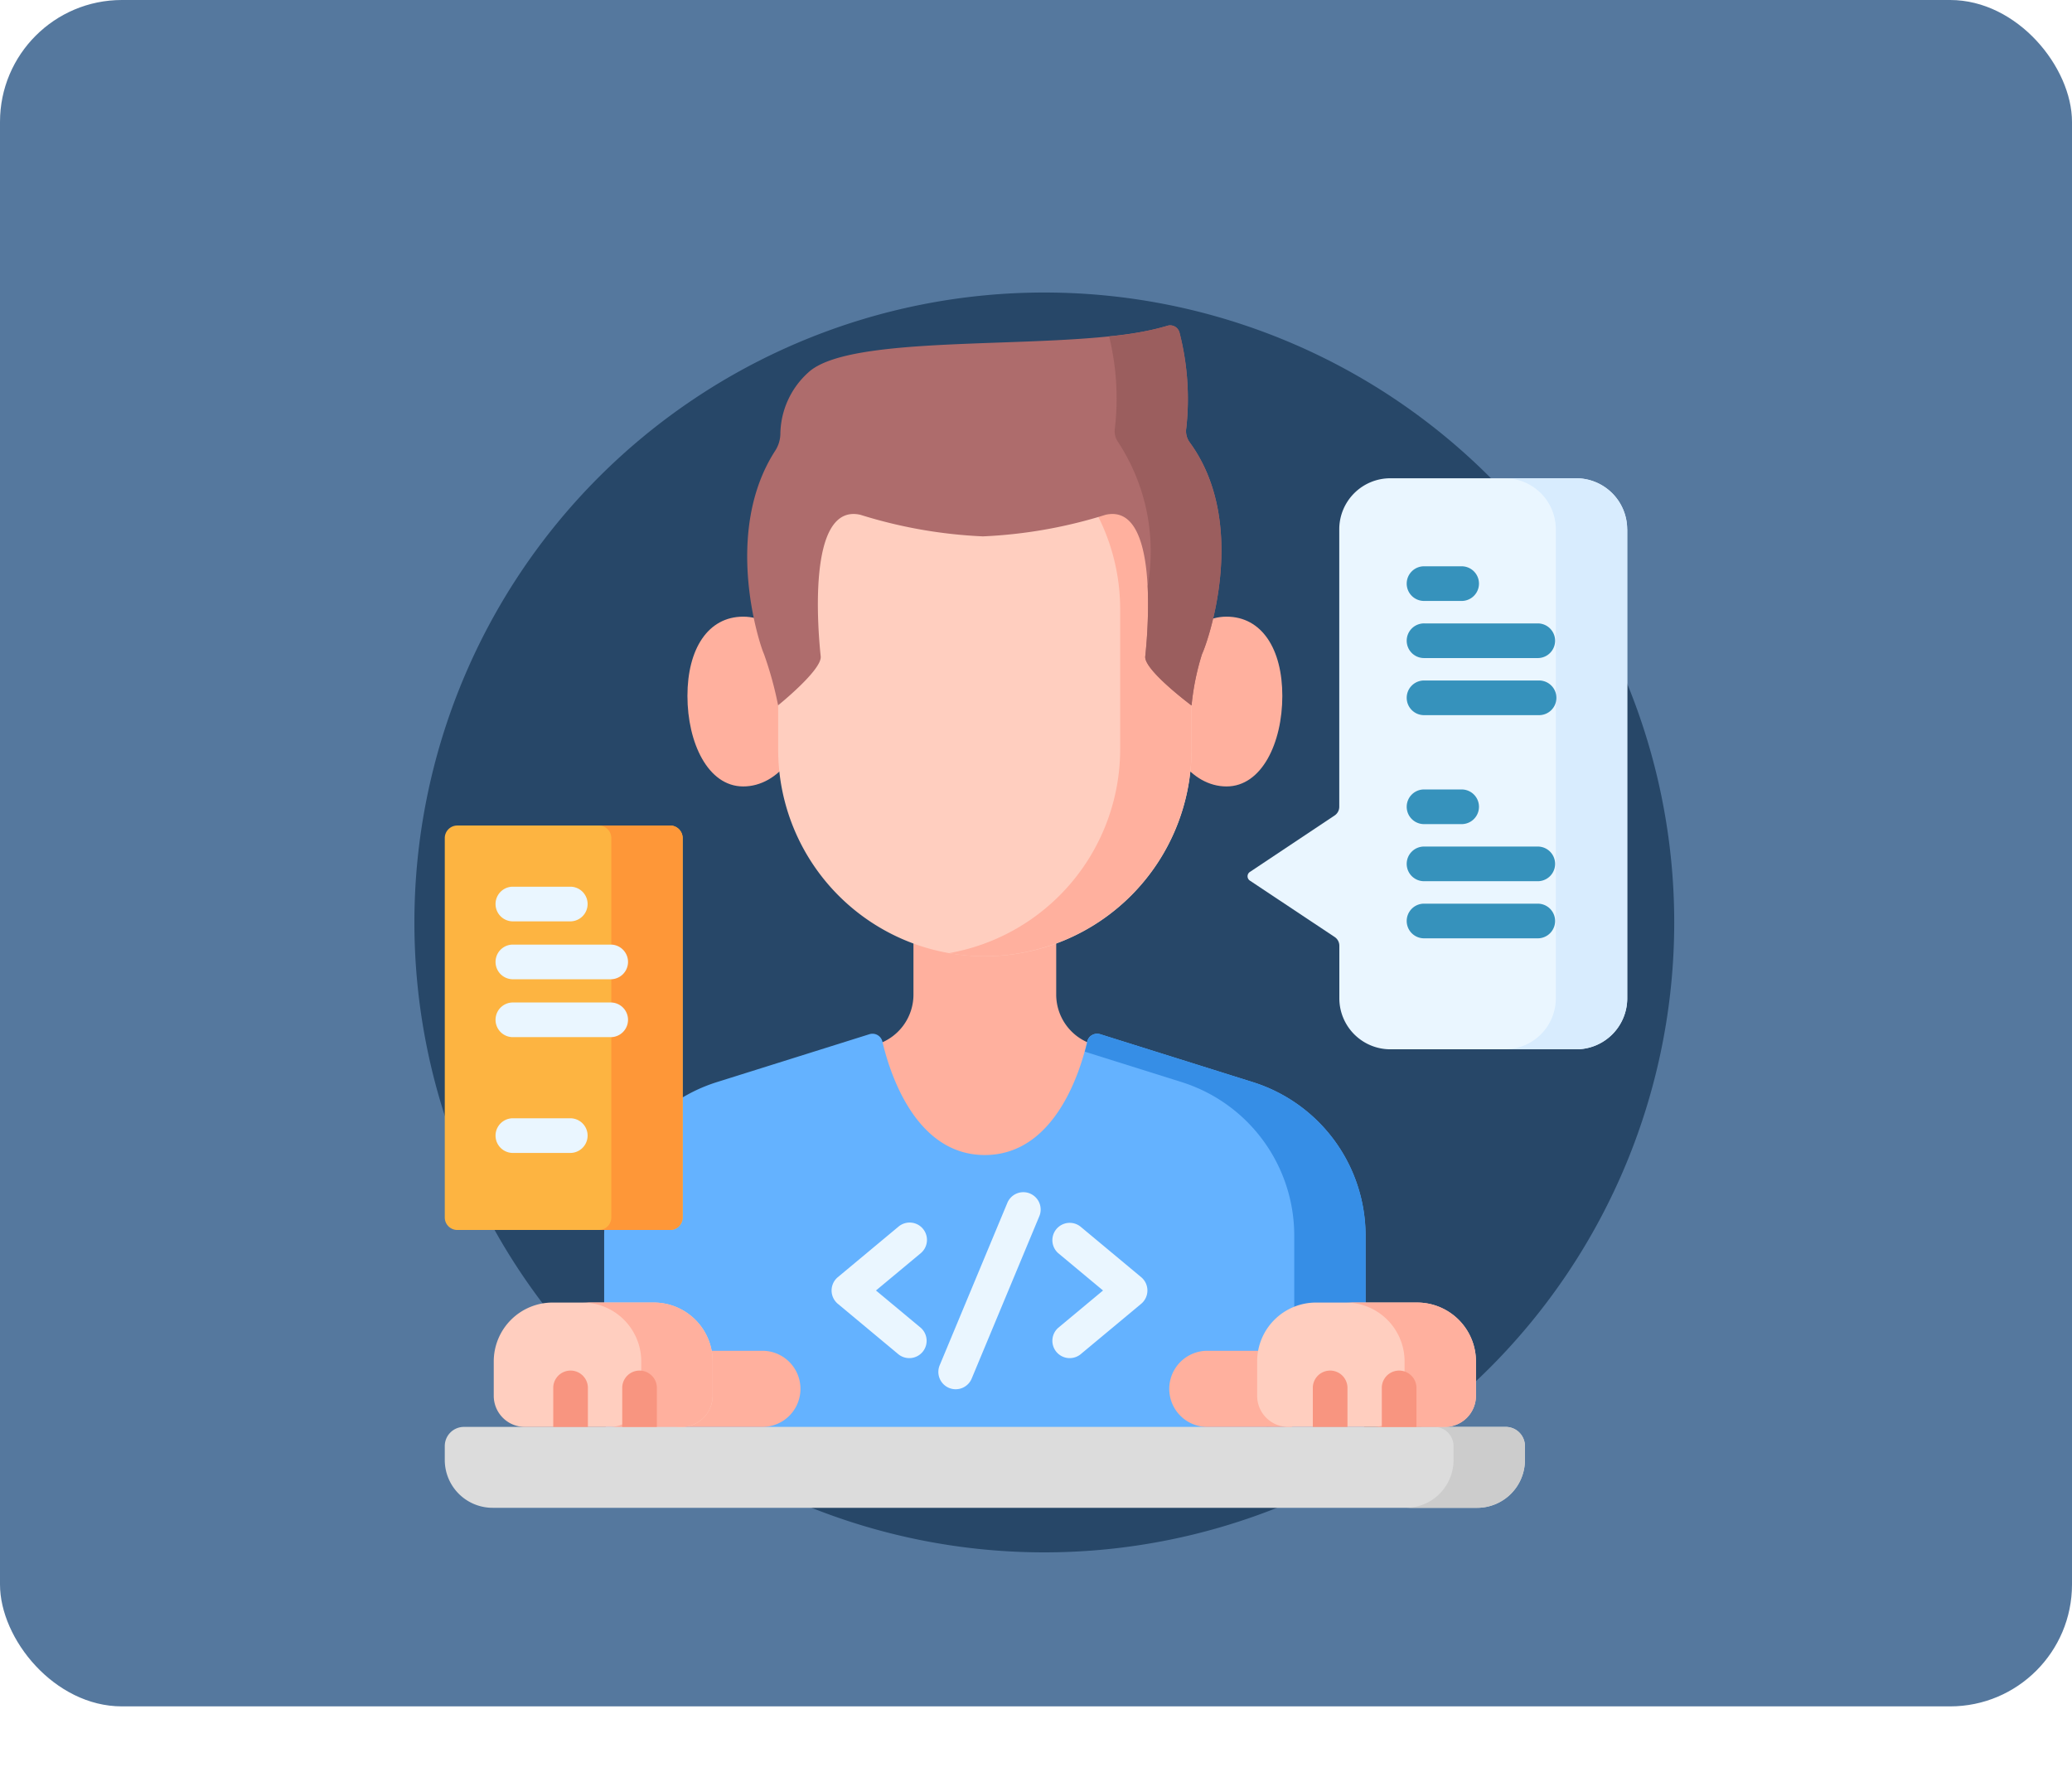 <svg id="Grupo_1022839" data-name="Grupo 1022839" xmlns="http://www.w3.org/2000/svg" xmlns:xlink="http://www.w3.org/1999/xlink" width="85" height="72.683" viewBox="0 0 85 72.683">
  <defs>
    <filter id="Trazado_741789" x="8" y="3" width="69.683" height="69.683" filterUnits="userSpaceOnUse">
      <feOffset dy="3" input="SourceAlpha"/>
      <feGaussianBlur stdDeviation="3" result="blur"/>
      <feFlood flood-opacity="0.161"/>
      <feComposite operator="in" in2="blur"/>
      <feComposite in="SourceGraphic"/>
    </filter>
  </defs>
  <g id="Grupo_1022461" data-name="Grupo 1022461">
    <rect id="Rectángulo_345292" data-name="Rectángulo 345292" width="85" height="70" rx="5" fill="#55789e"/>
    <g id="Grupo_1019762" data-name="Grupo 1019762" transform="translate(17 9)">
      <g id="Grupo_1019745" data-name="Grupo 1019745" transform="translate(0 0)">
        <g id="Grupo_1003705" data-name="Grupo 1003705">
          <g transform="matrix(1, 0, 0, 1, -17, -9)" filter="url(#Trazado_741789)">
            <path id="Trazado_741789-2" data-name="Trazado 741789" d="M25.841,0A25.841,25.841,0,1,1,0,25.841,25.841,25.841,0,0,1,25.841,0Z" transform="translate(17 9)" fill="#274768"/>
          </g>
        </g>
      </g>
    </g>
  </g>
  <g id="programador_5_" data-name="programador (5)" transform="translate(18.246 13.346)">
    <path id="Trazado_734738" data-name="Trazado 734738" d="M104.021,264.667l-5.578-1.6a2.14,2.14,0,0,1-1.552-2.058V258H91.035v3.012a2.14,2.14,0,0,1-1.552,2.058l-5.578,1.6a6.321,6.321,0,0,0-4.582,6.077v5.84H108.6v-5.84A6.321,6.321,0,0,0,104.021,264.667Z" transform="translate(-71.808 -233.558)" fill="#ffb09e"/>
    <g id="Grupo_1019849" data-name="Grupo 1019849" transform="translate(9.955 11.952)">
      <path id="Trazado_734739" data-name="Trazado 734739" d="M109.988,129.628c0,1.923-1.174,3.482-2.621,3.482s-2.289-1.791-2.289-3.714.841-3.251,2.289-3.251S109.988,127.705,109.988,129.628Z" transform="translate(-105.078 -126.146)" fill="#ffb09e"/>
      <path id="Trazado_734740" data-name="Trazado 734740" d="M310.8,129.628c0,1.923,1.174,3.482,2.621,3.482s2.289-1.791,2.289-3.714-.841-3.251-2.289-3.251S310.8,127.705,310.8,129.628Z" transform="translate(-291.306 -126.146)" fill="#ffb09e"/>
    </g>
    <path id="Trazado_734741" data-name="Trazado 734741" d="M144.358,47.7V41.935a8.479,8.479,0,1,1,16.958,0v5.738a8.479,8.479,0,0,1-16.958.032Z" transform="translate(-130.681 -30.286)" fill="#ffcebf"/>
    <path id="Trazado_734742" data-name="Trazado 734742" d="M219.722,33.456a8.53,8.53,0,0,0-1.464.126,8.481,8.481,0,0,1,7.015,8.353v5.738a8.5,8.5,0,0,1-7.029,8.368,8.5,8.5,0,0,0,9.957-8.368V41.935a8.479,8.479,0,0,0-8.479-8.479Z" transform="translate(-197.566 -30.286)" fill="#ffb09e"/>
    <path id="Trazado_734749" data-name="Trazado 734749" d="M149.646,13.477a10.273,10.273,0,0,0-.431,2.115s-1.956-1.456-1.9-2.011c.093-.885.605-6.323-1.631-5.809a19.67,19.67,0,0,1-5.026.884,19.663,19.663,0,0,1-5.025-.884c-2.237-.513-1.724,4.924-1.631,5.809.059.554-1.748,2.006-1.748,2.006a14.78,14.78,0,0,0-.582-2.11c-.177-.38-1.7-4.984.462-8.332a1.32,1.32,0,0,0,.213-.685,3.453,3.453,0,0,1,1.15-2.531c1.892-1.746,11.1-.771,14.721-1.911a.393.393,0,0,1,.5.28A10.922,10.922,0,0,1,149,4.213a.776.776,0,0,0,.138.584c2.42,3.3.781,8.1.51,8.68Z" transform="translate(-118.58 0.001)" fill="#ae6c6c"/>
    <g id="Grupo_1019852" data-name="Grupo 1019852" transform="translate(27.252 0)">
      <path id="Trazado_734750" data-name="Trazado 734750" d="M290.947,4.8a.776.776,0,0,1-.138-.584A10.922,10.922,0,0,0,290.536.3a.393.393,0,0,0-.5-.28,12.617,12.617,0,0,1-2.39.435,10.7,10.7,0,0,1,.237,3.761.776.776,0,0,0,.138.584,8.177,8.177,0,0,1,1.207,5.892,19.954,19.954,0,0,1-.1,2.893c-.059.554,1.9,2.011,1.9,2.011a10.272,10.272,0,0,1,.431-2.115c.27-.581,1.909-5.377-.51-8.68Z" transform="translate(-287.644 0)" fill="#9b5e5e"/>
    </g>
    <path id="Trazado_734751" data-name="Trazado 734751" d="M100.255,314.992v7.451a1.171,1.171,0,0,1-1.171,1.171H70.193a1.171,1.171,0,0,1-1.171-1.171v-7.451a6.6,6.6,0,0,1,4.62-6.293l6.261-1.966a.418.418,0,0,1,.533.3c.287,1.239,1.338,4.656,4.2,4.656s3.916-3.416,4.2-4.656a.418.418,0,0,1,.533-.3l6.261,1.966A6.6,6.6,0,0,1,100.255,314.992Z" transform="translate(-62.483 -277.653)" fill="#64b2ff"/>
    <g id="Grupo_1019853" data-name="Grupo 1019853" transform="translate(26.253 29.059)">
      <path id="Trazado_734752" data-name="Trazado 734752" d="M284,308.7l-6.261-1.966a.418.418,0,0,0-.533.3c-.028.12-.063.26-.106.416l3.971,1.247a6.6,6.6,0,0,1,4.62,6.293v7.451c0,.647-.524.4-1.171.4l2.928.771a1.171,1.171,0,0,0,1.171-1.171v-7.451A6.6,6.6,0,0,0,284,308.7Z" transform="translate(-277.096 -306.712)" fill="#368ee6"/>
    </g>
    <path id="Trazado_734753" data-name="Trazado 734753" d="M42.349,480.292H1.962A1.962,1.962,0,0,1,0,478.33v-.571a.786.786,0,0,1,.786-.786h42.74a.786.786,0,0,1,.786.786v.571A1.962,1.962,0,0,1,42.349,480.292Z" transform="translate(0 -431.784)" fill="#dcdcdc"/>
    <path id="Trazado_734754" data-name="Trazado 734754" d="M420.192,476.974h-2.928a.786.786,0,0,1,.785.786v.571a1.962,1.962,0,0,1-1.962,1.962h2.928a1.962,1.962,0,0,0,1.962-1.962v-.571A.786.786,0,0,0,420.192,476.974Z" transform="translate(-376.666 -431.784)" fill="#ccc"/>
    <path id="Trazado_734755" data-name="Trazado 734755" d="M104.363,447.131h-3.514v-3.123h3.514a1.562,1.562,0,0,1,0,3.123Z" transform="translate(-91.294 -401.941)" fill="#ffb09e"/>
    <path id="Trazado_734756" data-name="Trazado 734756" d="M30.18,425.536v1.409a1.276,1.276,0,0,1-1.277,1.277H22.477a1.277,1.277,0,0,1-1.277-1.277v-1.409a2.417,2.417,0,0,1,2.417-2.416h4.147a2.416,2.416,0,0,1,2.416,2.416Z" transform="translate(-19.191 -383.032)" fill="#ffcebf"/>
    <path id="Trazado_734757" data-name="Trazado 734757" d="M62.5,423.118H59.572a2.416,2.416,0,0,1,2.416,2.416v1.409a1.277,1.277,0,0,1-1.277,1.277h2.928a1.277,1.277,0,0,0,1.277-1.277v-1.409A2.416,2.416,0,0,0,62.5,423.118Z" transform="translate(-53.928 -383.031)" fill="#ffb09e"/>
    <g id="Grupo_1019854" data-name="Grupo 1019854" transform="translate(4.45 42.852)">
      <path id="Trazado_734758" data-name="Trazado 734758" d="M48.391,453.011v1.627H46.97v-1.627a.711.711,0,0,1,1.421,0Z" transform="translate(-46.97 -452.3)" fill="#f89580"/>
      <path id="Trazado_734759" data-name="Trazado 734759" d="M78.261,453.011v1.627H76.84v-1.627a.711.711,0,0,1,1.421,0Z" transform="translate(-74.01 -452.3)" fill="#f89580"/>
    </g>
    <path id="Trazado_734760" data-name="Trazado 734760" d="M314.845,447.131h3.514v-3.123h-3.514a1.562,1.562,0,0,0,0,3.123Z" transform="translate(-283.602 -401.941)" fill="#ffb09e"/>
    <path id="Trazado_734761" data-name="Trazado 734761" d="M360.7,425.536v1.409a1.277,1.277,0,0,1-1.277,1.277H353a1.277,1.277,0,0,1-1.277-1.277v-1.409a2.416,2.416,0,0,1,2.416-2.416h4.148A2.416,2.416,0,0,1,360.7,425.536Z" transform="translate(-318.397 -383.032)" fill="#ffcebf"/>
    <path id="Trazado_734762" data-name="Trazado 734762" d="M393.018,423.118H390.09a2.416,2.416,0,0,1,2.416,2.416v1.409a1.277,1.277,0,0,1-1.277,1.277h2.928a1.277,1.277,0,0,0,1.277-1.277v-1.409A2.416,2.416,0,0,0,393.018,423.118Z" transform="translate(-353.132 -383.031)" fill="#ffb09e"/>
    <g id="Grupo_1019855" data-name="Grupo 1019855" transform="translate(35.61 42.852)">
      <path id="Trazado_734763" data-name="Trazado 734763" d="M407.151,453.011v1.627H405.73v-1.627a.711.711,0,0,1,1.421,0Z" transform="translate(-402.9 -452.3)" fill="#f89580"/>
      <path id="Trazado_734764" data-name="Trazado 734764" d="M377.281,453.011v1.627H375.86v-1.627a.711.711,0,0,1,1.421,0Z" transform="translate(-375.86 -452.3)" fill="#f89580"/>
    </g>
    <path id="Trazado_734765" data-name="Trazado 734765" d="M363.181,68.309V87.564a2.093,2.093,0,0,1-2.1,2.085H353.47a2.093,2.093,0,0,1-2.1-2.085V85.4a.43.43,0,0,0-.192-.358L347.7,82.729a.214.214,0,0,1,0-.356l3.475-2.315a.43.43,0,0,0,.192-.358V68.309a2.093,2.093,0,0,1,2.1-2.085h7.609a2.093,2.093,0,0,1,2.1,2.085Z" transform="translate(-314.672 -59.95)" fill="#eaf6ff"/>
    <path id="Trazado_734766" data-name="Trazado 734766" d="M461.844,66.224h-2.928a2.093,2.093,0,0,1,2.1,2.085V87.564a2.093,2.093,0,0,1-2.1,2.085h2.928a2.093,2.093,0,0,0,2.1-2.085V68.309A2.093,2.093,0,0,0,461.844,66.224Z" transform="translate(-415.437 -59.95)" fill="#d8ecfe"/>
    <g id="Grupo_1019856" data-name="Grupo 1019856" transform="translate(39.488 9.885)">
      <path id="Trazado_734767" data-name="Trazado 734767" d="M417.5,105.752h1.543a.711.711,0,0,0,0-1.421H417.5a.711.711,0,1,0,0,1.421Z" transform="translate(-416.789 -104.331)" fill="#3692bc"/>
      <path id="Trazado_734768" data-name="Trazado 734768" d="M417.5,130.477h4.666a.711.711,0,0,0,0-1.421H417.5a.711.711,0,1,0,0,1.421Z" transform="translate(-416.789 -126.713)" fill="#3692bc"/>
      <path id="Trazado_734769" data-name="Trazado 734769" d="M422.165,153.78H417.5a.711.711,0,1,0,0,1.421h4.666a.711.711,0,1,0,0-1.421Z" transform="translate(-416.789 -149.095)" fill="#3692bc"/>
      <path id="Trazado_734770" data-name="Trazado 734770" d="M417.5,202.379h1.543a.711.711,0,0,0,0-1.421H417.5a.711.711,0,1,0,0,1.421Z" transform="translate(-416.789 -191.803)" fill="#3692bc"/>
      <path id="Trazado_734771" data-name="Trazado 734771" d="M422.165,225.683H417.5a.711.711,0,1,0,0,1.421h4.666a.711.711,0,0,0,0-1.421Z" transform="translate(-416.789 -214.186)" fill="#3692bc"/>
      <path id="Trazado_734772" data-name="Trazado 734772" d="M422.165,250.407H417.5a.711.711,0,1,0,0,1.421h4.666a.711.711,0,0,0,0-1.421Z" transform="translate(-416.789 -236.567)" fill="#3692bc"/>
    </g>
    <g id="Grupo_1019857" data-name="Grupo 1019857" transform="translate(15.868 35.56)">
      <path id="Trazado_734773" data-name="Trazado 734773" d="M171.228,388.733a.71.71,0,0,0-1-.091l-2.492,2.076a.711.711,0,0,0,0,1.092l2.492,2.076a.711.711,0,0,0,.91-1.092l-1.837-1.53,1.837-1.53A.711.711,0,0,0,171.228,388.733Z" transform="translate(-167.48 -387.231)" fill="#eaf6ff"/>
      <path id="Trazado_734774" data-name="Trazado 734774" d="M266.59,390.718l-2.492-2.076a.711.711,0,0,0-.91,1.092l1.837,1.53-1.837,1.53a.711.711,0,0,0,.91,1.092l2.492-2.076a.711.711,0,0,0,0-1.092Z" transform="translate(-253.889 -387.231)" fill="#eaf6ff"/>
      <path id="Trazado_734775" data-name="Trazado 734775" d="M217.5,375.381a.711.711,0,0,0-.929.383l-2.768,6.644a.711.711,0,1,0,1.312.547l2.768-6.644a.711.711,0,0,0-.383-.929Z" transform="translate(-209.36 -375.326)" fill="#eaf6ff"/>
    </g>
    <path id="Trazado_734776" data-name="Trazado 734776" d="M9.245,233.167H.515A.515.515,0,0,1,0,232.652V217.09a.515.515,0,0,1,.515-.515h8.73a.515.515,0,0,1,.515.515v15.562A.515.515,0,0,1,9.245,233.167Z" transform="translate(0 -196.056)" fill="#fdb441"/>
    <path id="Trazado_734777" data-name="Trazado 734777" d="M69.6,216.575H66.676a.515.515,0,0,1,.515.515v15.562a.515.515,0,0,1-.515.515H69.6a.515.515,0,0,0,.515-.515V217.09A.515.515,0,0,0,69.6,216.575Z" transform="translate(-60.359 -196.056)" fill="#fe9738"/>
    <g id="Grupo_1019858" data-name="Grupo 1019858" transform="translate(2.056 23.029)">
      <path id="Trazado_734778" data-name="Trazado 734778" d="M22.412,244.492h2.408a.711.711,0,0,0,0-1.421H22.412a.711.711,0,0,0,0,1.421Z" transform="translate(-21.701 -243.071)" fill="#eaf6ff"/>
      <path id="Trazado_734779" data-name="Trazado 734779" d="M24.819,343.342H22.412a.711.711,0,0,0,0,1.421h2.408a.711.711,0,0,0,0-1.421Z" transform="translate(-21.701 -333.842)" fill="#eaf6ff"/>
      <path id="Trazado_734780" data-name="Trazado 734780" d="M22.412,269.56h4.066a.711.711,0,0,0,0-1.421H22.412a.711.711,0,0,0,0,1.421Z" transform="translate(-21.701 -265.764)" fill="#eaf6ff"/>
      <path id="Trazado_734781" data-name="Trazado 734781" d="M26.477,293.207H22.412a.711.711,0,0,0,0,1.421h4.066a.711.711,0,0,0,0-1.421Z" transform="translate(-21.701 -288.457)" fill="#eaf6ff"/>
    </g>
  </g>
</svg>
